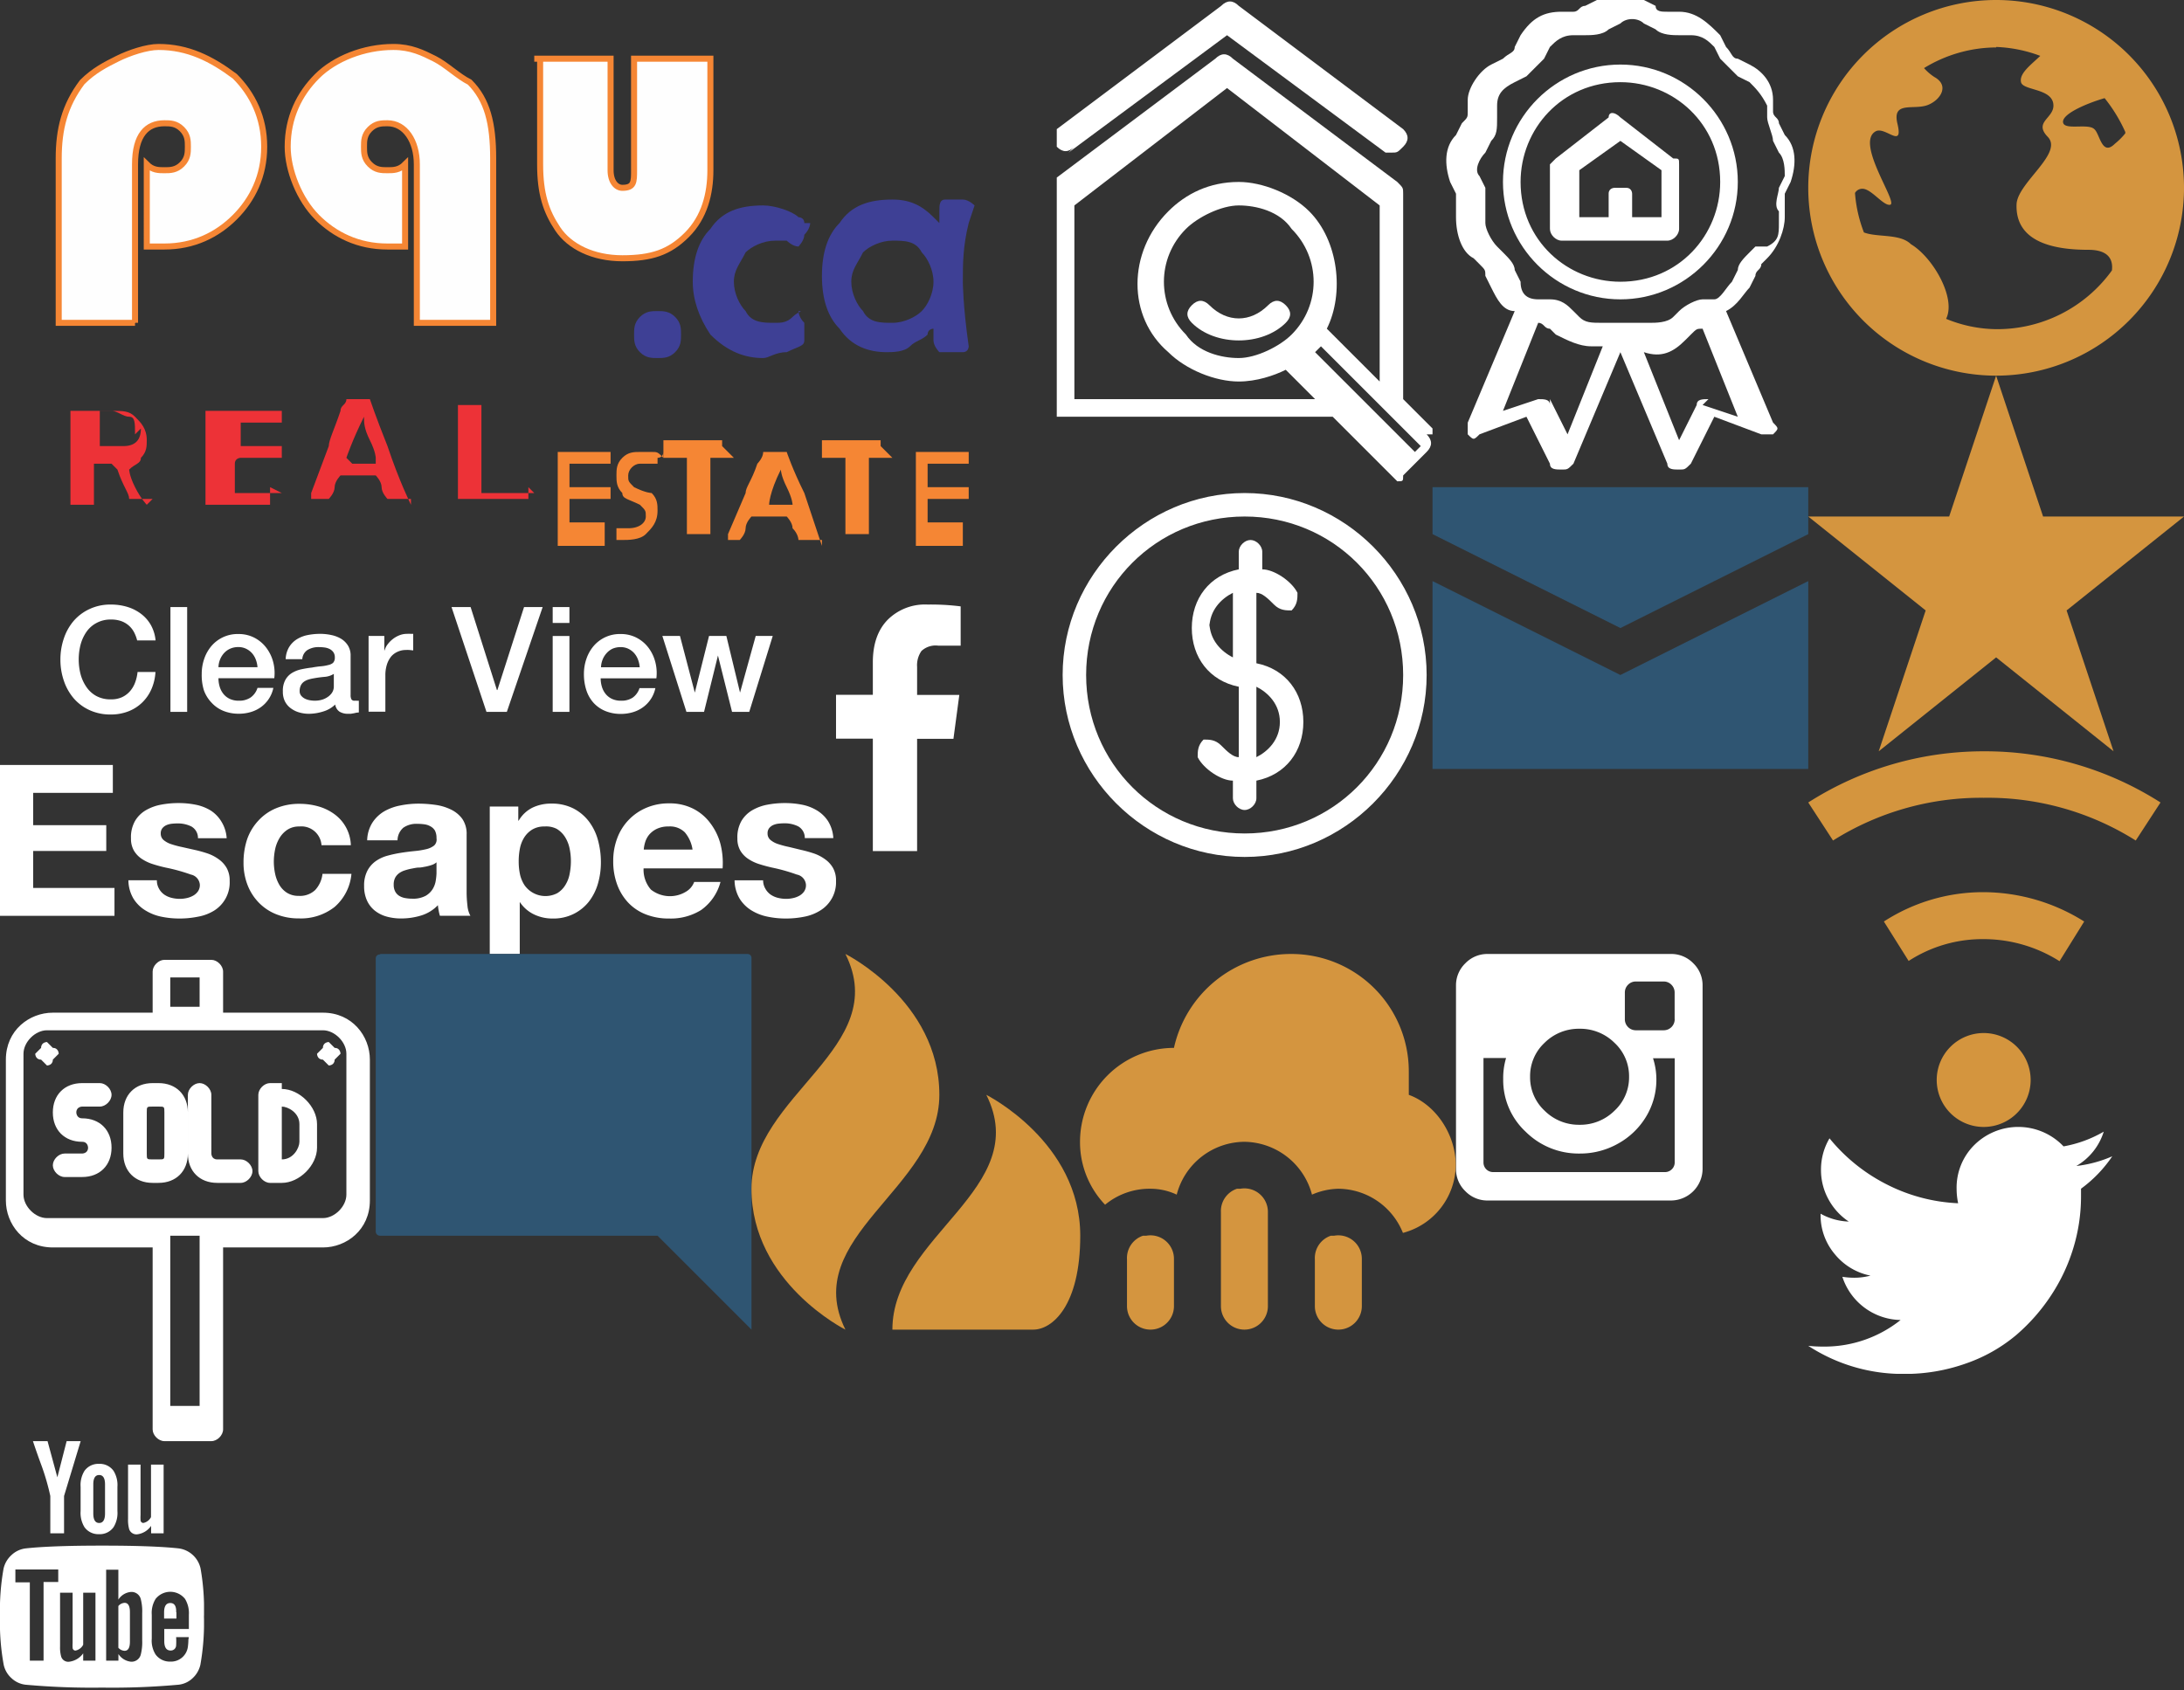 <svg width="372" height="288" viewBox="0 0 372 288" xmlns="http://www.w3.org/2000/svg" xmlns:xlink="http://www.w3.org/1999/xlink"><rect x="0" y="0" width="372" height="288" fill="#333333" stroke="none"/><svg width="64" height="64" viewBox="0 0 64 64" shape-rendering="geometricPrecision" text-rendering="geometricPrecision" image-rendering="optimizeQuality" fill-rule="evenodd" clip-rule="evenodd" id="HomeEvalue" x="180" y="83"><defs><style>.afil0{fill:#fff}</style></defs><g id="a图层_x0020_1"><g id="a_254241376"><path class="afil0" d="M32 1C15 1 1 15 1 32s14 31 31 31 31-14 31-31S49 1 32 1zm0 58C17 59 5 47 5 32S17 5 32 5s27 12 27 27-12 27-27 27z"/><path class="afil0" d="M34 30V18c1 0 2 1 3 2s2 1 3 1c1-1 1-2 1-3-1-2-4-4-6-4v-3c0-1-1-2-2-2s-2 1-2 2v3c-5 1-8 5-8 10s3 9 8 10v12c-1 0-2-1-3-2s-2-1-3-1c-1 1-1 2-1 3 1 2 4 4 6 4v3c0 1 1 2 2 2s2-1 2-2v-3c5-1 8-5 8-10s-3-9-8-10zm-8-6c0-3 2-5 4-6v11c-2-1-4-3-4-6zm8 21V34c2 1 4 3 4 6s-2 5-4 6z"/></g></g></svg><svg width="64" height="83" viewBox="0 0 64 83" shape-rendering="geometricPrecision" text-rendering="geometricPrecision" image-rendering="optimizeQuality" fill-rule="evenodd" clip-rule="evenodd" id="HomeSearch" x="180"><defs><style>.bfil0{fill:#fff}</style></defs><g id="b图层_x0020_1"><g id="b_254217984"><path class="bfil0" d="M2 26L29 6l27 20h1c1 0 1 0 2-1s1-2 0-3L31 1c-1-1-2-1-3 0L0 22c-1 1-1 2 0 3s2 1 3 0z"/><path class="bfil0" d="M65 74l-6-6V33c0-1 0-1-1-2L30 10c-1-1-2-1-3 0L-1 31c-1 0-1 1-1 2v36c0 1 1 2 2 2h47l10 10 1 1c1 0 1 0 1-1l4-4c1-1 1-2 0-3zM3 35l26-20 26 20v30l-9-9c3-6 2-15-3-20-3-3-8-5-12-5-5 0-9 2-12 5-7 7-7 18 0 24 3 3 8 5 12 5 3 0 6-1 8-2l5 5H3V36zm28 26c-3 0-7-1-9-4-5-5-5-13 0-18 2-2 6-4 9-4s7 1 9 4c5 5 5 13 0 18-2 2-6 4-9 4zm12 0l1-1 1-1 17 17-1 1-17-17z"/><path class="bfil0" d="M39 52c-1-1-2-1-3 0-3 3-7 3-10 0-1-1-2-1-3 0s-1 2 0 3c2 2 5 3 8 3s6-1 8-3c1-1 1-2 0-3z"/></g></g></svg><svg width="64" height="83" viewBox="0 0 64 83" shape-rendering="geometricPrecision" text-rendering="geometricPrecision" image-rendering="optimizeQuality" fill-rule="evenodd" clip-rule="evenodd" id="Prize" x="244"><defs><style>.cfil0{fill:#fff}</style></defs><g id="c图层_x0020_1"><g id="c_242717424"><path class="cfil0" d="M61 31c1-3 1-6-1-8l-1-2c0-1-1-1-1-2v-2c0-3-2-5-4-6l-2-1c-1 0-1-1-2-2l-1-2c-2-2-4-4-7-4h-2c-1 0-2 0-2-1l-2-1c-2-1-5-1-8 0l-2 1c-1 0-1 1-2 1h-2c-3 0-5 1-7 4l-1 2c0 1-1 1-2 2l-2 1c-2 1-4 4-4 6v2c0 1 0 1-1 2l-1 2c-2 2-2 5-1 8l1 2v4c0 3 1 6 3 7l1 1c1 1 1 1 1 2l1 2c1 2 2 4 4 4L6 72v2c1 1 1 1 2 0l8-3 4 8c0 1 1 1 2 1s1 0 2-1l8-19 8 19c0 1 1 1 2 1s1 0 2-1l4-8 8 3h2c1-1 1-1 0-2l-8-19c2-1 3-3 4-4l1-2c0-1 1-1 1-2l1-1c2-2 3-5 3-7v-4l1-2zm-6 11l-1 1c-1 1-2 2-2 3l-1 2c-1 1-2 3-3 3h-2c-1 0-3 1-4 2l-1 1c-1 1-3 1-4 1h-8c-2 0-3 0-4-1l-1-1c-1-1-2-2-4-2h-2c-2 0-3-1-3-3l-1-2c0-1-1-2-2-3l-1-1c-1-1-2-3-2-4v-6l-1-2c-1-1 0-3 1-4l1-2c1-1 1-2 1-4v-2c0-2 1-3 3-4l2-1 3-3 1-2c1-1 2-2 4-2h2c1 0 3 0 4-1l2-1c1-1 3-1 4 0l2 1c1 1 3 1 4 1h2c2 0 3 1 4 2l1 2 3 3 2 1c1 1 2 2 3 4v2c0 1 1 3 1 4l1 2c1 1 1 3 1 4l-1 2c0 1-1 3 0 4v2c0 2 0 3-2 4zm-8 26c-1 0-2 0-2 1l-3 6-6-15c3 1 5 0 7-2l1-1c1-1 1-1 2-1l6 15-6-2zm-27 1c0-1-1-1-2-1l-6 2 6-15c1 0 1 1 2 1l1 1c2 1 4 2 6 2h2l-6 15-3-6z"/><path class="cfil0" d="M32 51c11 0 20-9 20-20s-9-20-20-20-20 9-20 20 9 20 20 20zm0-37c9 0 17 7 17 17 0 9-7 17-17 17-9 0-17-7-17-17 0-9 7-17 17-17z"/><path class="cfil0" d="M23 41h17c1 0 2-1 2-2V28c0-1 0-1-1-1l-9-7c-1-1-2-1-2 0l-9 7-1 1v11c0 1 1 2 2 2zm2-12l7-5 7 5v8h-5v-4s0-1-1-1h-2s-1 0-1 1v4h-5v-8z"/></g></g></svg><svg id="clear-view-escapes" data-name="Layer 1" width="142.4" height="59.53" viewBox="0 0 142.4 59.53" y="103"><defs><style>.dcls-1{fill:#fff}</style></defs><title>clear-view-escapes</title><path class="dcls-1" d="M19.5 27.52v4.75H5.93v5.51h12.45v4.39H5.93v6.3h13.85v4.75H.28v-25.7H19.5zm7.86 21.07a3 3 0 0 0 .88 1 3.78 3.78 0 0 0 1.24.56 5.84 5.84 0 0 0 1.46.18 5.46 5.46 0 0 0 1.13-.13 3.86 3.86 0 0 0 1.08-.4 2.47 2.47 0 0 0 .85-.75 1.89 1.89 0 0 0 .32-1.13 1.91 1.91 0 0 0-1.53-1.73 30.59 30.59 0 0 0-4.3-1.19q-1.12-.25-2.18-.59a7.38 7.38 0 0 1-1.89-.9 4.35 4.35 0 0 1-1.33-1.4 4 4 0 0 1-.5-2.07 5.6 5.6 0 0 1 .7-3 5.16 5.16 0 0 1 1.85-1.82 8.13 8.13 0 0 1 2.59-.94 15.92 15.92 0 0 1 3-.27 14.79 14.79 0 0 1 2.93.29 7.77 7.77 0 0 1 2.54 1 5.83 5.83 0 0 1 1.8 1.88 6.11 6.11 0 0 1 .89 2.82H34a2.24 2.24 0 0 0-1.12-2 5.1 5.1 0 0 0-2.37-.52 8.77 8.77 0 0 0-.94.05 3.15 3.15 0 0 0-.92.23 1.91 1.91 0 0 0-.7.52 1.38 1.38 0 0 0-.29.92 1.4 1.4 0 0 0 .5 1.12 3.88 3.88 0 0 0 1.31.7 16.38 16.38 0 0 0 1.85.49l2.18.49a21.57 21.57 0 0 1 2.18.61 7.2 7.2 0 0 1 1.89 1 4.63 4.63 0 0 1 1.33 1.48 4.34 4.34 0 0 1 .5 2.18 5.65 5.65 0 0 1-2.66 5.07A7.9 7.9 0 0 1 34 53.37a15.9 15.9 0 0 1-3.11.31 15.36 15.36 0 0 1-3.17-.32A8.35 8.35 0 0 1 25 52.27a6.17 6.17 0 0 1-2-2 6.25 6.25 0 0 1-.85-3.11H27a2.8 2.8 0 0 0 .36 1.43zM51.27 38a3.59 3.59 0 0 0-2.05.56A4.45 4.45 0 0 0 47.87 40a6.23 6.23 0 0 0-.74 1.94 10.54 10.54 0 0 0-.21 2.06 10.11 10.11 0 0 0 .21 2 6.32 6.32 0 0 0 .7 1.89 4 4 0 0 0 1.31 1.39 3.61 3.61 0 0 0 2 .54 3.75 3.75 0 0 0 2.83-1 4.86 4.86 0 0 0 1.24-2.75h4.93a8.43 8.43 0 0 1-2.88 5.65 9.29 9.29 0 0 1-6.08 1.94 10.16 10.16 0 0 1-3.83-.7 8.49 8.49 0 0 1-3-2 8.92 8.92 0 0 1-1.91-3 10.42 10.42 0 0 1-.68-3.83 12.4 12.4 0 0 1 .63-4 9 9 0 0 1 1.9-3.13 8.49 8.49 0 0 1 3-2.1 10.15 10.15 0 0 1 4-.76 11.63 11.63 0 0 1 3.19.43 8.49 8.49 0 0 1 2.73 1.31 6.79 6.79 0 0 1 2.83 5.31h-5A3.43 3.43 0 0 0 51.27 38zm11.55 2.33a5.93 5.93 0 0 1 .9-3 6.13 6.13 0 0 1 2-1.91 8.83 8.83 0 0 1 2.75-1 15.71 15.71 0 0 1 3.08-.31 20.85 20.85 0 0 1 2.84.2 8.72 8.72 0 0 1 2.63.77A5.18 5.18 0 0 1 79 36.67a4.47 4.47 0 0 1 .76 2.72v9.68a19.49 19.49 0 0 0 .14 2.41 4.34 4.34 0 0 0 .5 1.73h-5.19a6.77 6.77 0 0 1-.21-.88 7.44 7.44 0 0 1-.13-.92A6.64 6.64 0 0 1 72 53.17a11.55 11.55 0 0 1-3.38.5 9.1 9.1 0 0 1-2.48-.32 5.68 5.68 0 0 1-2-1 4.69 4.69 0 0 1-1.35-1.73 5.84 5.84 0 0 1-.49-2.48 5.42 5.42 0 0 1 .56-2.61 4.66 4.66 0 0 1 1.44-1.64 6.44 6.44 0 0 1 2-.92 21.75 21.75 0 0 1 2.29-.49q1.15-.18 2.27-.29a13.74 13.74 0 0 0 2-.32 3.43 3.43 0 0 0 1.37-.63 1.38 1.38 0 0 0 .4-1.24 2.72 2.72 0 0 0-.27-1.31 2 2 0 0 0-.72-.69 2.86 2.86 0 0 0-1-.36 8.61 8.61 0 0 0-1.28-.09 3.88 3.88 0 0 0-2.37.65 2.89 2.89 0 0 0-1 2.16h-5.17zm11.8 3.78a2.28 2.28 0 0 1-.81.45 8.28 8.28 0 0 1-1 .27c-.41.07-.81.17-1.2.17s-.82.11-1.22.18a9.24 9.24 0 0 0-1.13.29 3.34 3.34 0 0 0-1 .49 2.3 2.3 0 0 0-.67.77 2.49 2.49 0 0 0-.25 1.19 2.4 2.4 0 0 0 .25 1.15 1.93 1.93 0 0 0 .68.74 2.9 2.9 0 0 0 1 .38 6.48 6.48 0 0 0 1.19.11 4.51 4.51 0 0 0 2.34-.5 3.36 3.36 0 0 0 1.22-1.21 3.87 3.87 0 0 0 .49-1.42 10.06 10.06 0 0 0 .12-1.17v-1.89zm13.94-9.51V37h.07A5.62 5.62 0 0 1 91 34.78a7.29 7.29 0 0 1 3.17-.68 8.07 8.07 0 0 1 3.78.83 7.82 7.82 0 0 1 2.63 2.2 9.31 9.31 0 0 1 1.55 3.19 14.19 14.19 0 0 1 .5 3.8 12.82 12.82 0 0 1-.5 3.6 9.18 9.18 0 0 1-1.53 3.06 7.58 7.58 0 0 1-2.6 2.11 7.69 7.69 0 0 1-3.58.79 7.23 7.23 0 0 1-3.18-.7 6 6 0 0 1-2.39-2.07h-.04v8.82H83.7V34.6h4.86zm6.64 14.76A4.09 4.09 0 0 0 96.56 48a5.43 5.43 0 0 0 .74-1.89 11.19 11.19 0 0 0 .22-2.2 10.32 10.32 0 0 0-.23-2.2 5.86 5.86 0 0 0-.77-1.92 4.33 4.33 0 0 0-1.39-1.37 3.87 3.87 0 0 0-2.08-.42 3.94 3.94 0 0 0-2.11.52 4.22 4.22 0 0 0-1.37 1.35 5.6 5.6 0 0 0-.74 1.91 11.3 11.3 0 0 0-.2 2.22 10.31 10.31 0 0 0 .23 2.2 5.69 5.69 0 0 0 .76 1.8 4.36 4.36 0 0 0 5.58 1.36zm15.95-.61a5.24 5.24 0 0 0 6 .34 3.21 3.21 0 0 0 1.37-1.64H123a8.54 8.54 0 0 1-3.31 4.79 9.75 9.75 0 0 1-5.4 1.44 10.6 10.6 0 0 1-4-.7 8.22 8.22 0 0 1-3-2 9 9 0 0 1-1.89-3.09 11.34 11.34 0 0 1-.67-4 10.84 10.84 0 0 1 .68-3.89 9 9 0 0 1 4.95-5.18 9.63 9.63 0 0 1 3.87-.76 8.84 8.84 0 0 1 4.14.92 8.26 8.26 0 0 1 2.9 2.46A10.14 10.14 0 0 1 123 41a13.14 13.14 0 0 1 .36 4.14H109.9a5.16 5.16 0 0 0 1.25 3.61zm5.78-9.75a3.59 3.59 0 0 0-2.79-1 4.45 4.45 0 0 0-2 .41 3.89 3.89 0 0 0-1.3 1 3.77 3.77 0 0 0-.68 1.3 5.83 5.83 0 0 0-.23 1.22h8.31a5.91 5.91 0 0 0-1.31-2.93zm13.71 9.59a3 3 0 0 0 .88 1 3.78 3.78 0 0 0 1.24.56 5.83 5.83 0 0 0 1.46.18 5.46 5.46 0 0 0 1.13-.13 3.86 3.86 0 0 0 1.08-.4 2.47 2.47 0 0 0 .81-.72 1.89 1.89 0 0 0 .32-1.13 1.91 1.91 0 0 0-1.56-1.76 30.55 30.55 0 0 0-4.22-1.19q-1.11-.25-2.18-.59a7.39 7.39 0 0 1-1.89-.9 4.36 4.36 0 0 1-1.33-1.4 4 4 0 0 1-.5-2.07 5.6 5.6 0 0 1 .7-3 5.18 5.18 0 0 1 1.85-1.82 8.13 8.13 0 0 1 2.59-.94 15.91 15.91 0 0 1 3-.27 14.79 14.79 0 0 1 2.93.29 7.77 7.77 0 0 1 2.54 1 5.84 5.84 0 0 1 1.85 1.82 6.11 6.11 0 0 1 .88 2.86h-4.86a2.24 2.24 0 0 0-1.12-2 5.1 5.1 0 0 0-2.37-.52 8.77 8.77 0 0 0-.94.05 3.15 3.15 0 0 0-.92.23 1.9 1.9 0 0 0-.7.52 1.38 1.38 0 0 0-.29.92 1.4 1.4 0 0 0 .5 1.12 3.87 3.87 0 0 0 1.31.7 16.33 16.33 0 0 0 1.85.49l2.1.51a21.57 21.57 0 0 1 2.18.61 7.18 7.18 0 0 1 1.89 1 4.63 4.63 0 0 1 1.33 1.48 4.33 4.33 0 0 1 .5 2.18 5.65 5.65 0 0 1-2.68 5.04 7.89 7.89 0 0 1-2.72 1.06 15.9 15.9 0 0 1-3.11.31 15.35 15.35 0 0 1-3.17-.32 8.35 8.35 0 0 1-2.75-1.08 6.18 6.18 0 0 1-2-2 6.25 6.25 0 0 1-.85-3.11h4.86a2.8 2.8 0 0 0 .38 1.42zm-107-42.3a6.36 6.36 0 0 0-.55-1.43 4 4 0 0 0-.9-1.12A4 4 0 0 0 20.9 3a5.11 5.11 0 0 0-1.71-.26 5 5 0 0 0-2.46.58A4.84 4.84 0 0 0 15 4.85a6.93 6.93 0 0 0-1 2.19 10.16 10.16 0 0 0 0 5 6.92 6.92 0 0 0 1 2.19 4.83 4.83 0 0 0 1.69 1.54 5 5 0 0 0 2.46.57A4.44 4.44 0 0 0 21 16a4.12 4.12 0 0 0 1.38-1 4.71 4.71 0 0 0 .9-1.49 7.13 7.13 0 0 0 .43-1.83h3.05a8.48 8.48 0 0 1-.69 2.93 7.17 7.17 0 0 1-1.59 2.29 7 7 0 0 1-2.35 1.49 8.14 8.14 0 0 1-3 .53 8.43 8.43 0 0 1-3.59-.74 7.88 7.88 0 0 1-2.69-2 9 9 0 0 1-1.69-3 11 11 0 0 1-.59-3.63 11 11 0 0 1 .59-3.6 9 9 0 0 1 1.69-3 8 8 0 0 1 2.69-2 8.29 8.29 0 0 1 3.65-.76A9.46 9.46 0 0 1 22 .6a7.31 7.31 0 0 1 2.34 1.2A6.23 6.23 0 0 1 26 3.72a6.66 6.66 0 0 1 .78 2.58h-3.14zM29.31.62h2.85v17.85h-2.85V.62zm8.18 12.12a5 5 0 0 0 .21 1.45 3.57 3.57 0 0 0 .64 1.23 3.06 3.06 0 0 0 1.08.84 3.54 3.54 0 0 0 1.55.31A3.42 3.42 0 0 0 43 16a3.17 3.17 0 0 0 1.14-1.61h2.7a5.36 5.36 0 0 1-2.1 3.26 5.71 5.71 0 0 1-1.74.85 7 7 0 0 1-2 .29 6.85 6.85 0 0 1-2.7-.5 5.58 5.58 0 0 1-2-1.4 5.93 5.93 0 0 1-1.3-2.12 8.74 8.74 0 0 1-.36-2.77 7.79 7.79 0 0 1 .44-2.61 6.68 6.68 0 0 1 1.25-2.18 5.86 5.86 0 0 1 4.56-2 5.8 5.8 0 0 1 2.74.64 6 6 0 0 1 2 1.69 6.84 6.84 0 0 1 1.17 2.39 7.42 7.42 0 0 1 .2 2.81h-9.5zm6.65-1.88a4.61 4.61 0 0 0-.29-1.3 3.47 3.47 0 0 0-.65-1.09 3.23 3.23 0 0 0-1-.75 3 3 0 0 0-1.31-.29 3.42 3.42 0 0 0-1.36.26 3.11 3.11 0 0 0-1.05.73 3.59 3.59 0 0 0-.7 1.09 3.78 3.78 0 0 0-.29 1.35h6.65zM60 15.59a1.51 1.51 0 0 0 .14.75.58.58 0 0 0 .54.23H61a1.85 1.85 0 0 0 .4 0v2l-.4.04-.49.11-.5.08h-.43a2.75 2.75 0 0 1-1.45-.35 1.74 1.74 0 0 1-.75-1.23 5 5 0 0 1-2.09 1.2 8.22 8.22 0 0 1-2.39.38 5.86 5.86 0 0 1-1.68-.24 4.38 4.38 0 0 1-1.41-.7 3.35 3.35 0 0 1-1-1.18 3.62 3.62 0 0 1-.35-1.68 3.84 3.84 0 0 1 .44-2 3.24 3.24 0 0 1 1.15-1.18 5.21 5.21 0 0 1 1.6-.61q.89-.19 1.79-.29a14.67 14.67 0 0 1 1.48-.21 6.86 6.86 0 0 0 1.24-.21 1.9 1.9 0 0 0 .84-.37 1.27 1.27 0 0 0 .31-.94 1.46 1.46 0 0 0-.26-.9 1.77 1.77 0 0 0-.65-.54 2.82 2.82 0 0 0-.86-.25 6.94 6.94 0 0 0-.9-.06 3.58 3.58 0 0 0-2 .5 2 2 0 0 0-.87 1.55h-2.83a4.29 4.29 0 0 1 .6-2.08 4.14 4.14 0 0 1 1.34-1.33 5.48 5.48 0 0 1 1.84-.7 10.94 10.94 0 0 1 2.1-.2 8.85 8.85 0 0 1 1.88.2 5.34 5.34 0 0 1 1.65.62 3.61 3.61 0 0 1 1.19 1.16A3.19 3.19 0 0 1 60 8.94v6.65zM57.14 12a3.45 3.45 0 0 1-1.6.51q-1 .09-1.9.26a6.12 6.12 0 0 0-.87.21 2.63 2.63 0 0 0-.75.38 1.65 1.65 0 0 0-.51.63 2.14 2.14 0 0 0-.19.94 1.19 1.19 0 0 0 .27.8 2 2 0 0 0 .66.51 3.08 3.08 0 0 0 .85.26 5.3 5.3 0 0 0 .84.07 4.6 4.6 0 0 0 1-.12A3.4 3.4 0 0 0 56 16a2.73 2.73 0 0 0 .81-.76 1.93 1.93 0 0 0 .33-1.14V12zm5.92-6.46h2.68V8h.05a2.88 2.88 0 0 1 .49-1 4.73 4.73 0 0 1 .88-.91 4.4 4.4 0 0 1 1.14-.66 3.41 3.41 0 0 1 1.28-.25 6.21 6.21 0 0 1 .69 0h.39V8L70 7.93a5.06 5.06 0 0 0-.61 0 3.28 3.28 0 0 0-1.36.29 3.13 3.13 0 0 0-1.09.78 4.16 4.16 0 0 0-.75 1.39 6 6 0 0 0-.27 1.9v6.15h-2.86V5.54zM77.19.62h3.25l4.48 14.13H85L89.54.62h3.17l-6.1 17.85h-3.47zm17.23 0h2.85v2.7h-2.85V.62zm0 4.93h2.85v12.92h-2.85V5.54zm8.17 7.19a5 5 0 0 0 .21 1.45 3.57 3.57 0 0 0 .64 1.23 3.06 3.06 0 0 0 1.08.84 3.54 3.54 0 0 0 1.55.31 3.42 3.42 0 0 0 2-.54 3.18 3.18 0 0 0 1.14-1.61h2.7a5.36 5.36 0 0 1-2.1 3.26 5.71 5.71 0 0 1-1.74.85 7 7 0 0 1-2 .29 6.85 6.85 0 0 1-2.7-.5 5.58 5.58 0 0 1-2-1.4 5.93 5.93 0 0 1-1.22-2.15 8.73 8.73 0 0 1-.41-2.77 7.77 7.77 0 0 1 .44-2.61 6.69 6.69 0 0 1 1.25-2.18 5.86 5.86 0 0 1 4.56-2 5.79 5.79 0 0 1 2.74.64 6 6 0 0 1 2 1.69 6.85 6.85 0 0 1 1.16 2.41 7.42 7.42 0 0 1 .19 2.81h-9.5zm6.65-1.88a4.6 4.6 0 0 0-.29-1.3 3.48 3.48 0 0 0-.65-1.09 3.22 3.22 0 0 0-1-.75 3 3 0 0 0-1.3-.28 3.43 3.43 0 0 0-1.36.26 3.12 3.12 0 0 0-1 .73 3.6 3.6 0 0 0-.7 1.09 3.8 3.8 0 0 0-.29 1.35h6.65zm3.86-5.32h3l2.53 9.65 2.42-9.65H124l2.33 9.65L129 5.54h2.9l-4 12.93h-2.93l-2.4-9.6-2.37 9.6h-3z" transform="translate(-.28 -.19)"/></svg><svg id="comment" data-name="Layer 1" width="64" height="64" viewBox="0 0 64 64" x="64" y="162.53"><defs><style>.ecls-1{fill:#2f5572}</style></defs><title>comment</title><path class="ecls-1" d="M.72.08A.67.67 0 0 0 0 .8v46.48a.72.72 0 0 0 .72.72H48l16 16V.72a.67.67 0 0 0-.72-.72H.8z"/></svg><svg id="facebook" data-name="Layer 1" width="21.23" height="42.01" viewBox="0 0 21.23 42.01" x="142.4" y="103"><defs><style>.fcls-1{fill:#fff}</style></defs><title>facebook</title><path class="fcls-1" d="M21.23.31V7H17.4a3.55 3.55 0 0 0-2.85.91 4.26 4.26 0 0 0-.74 2.72v4.77H21l-1 7.47h-6.19V42H6.27V22.85H0v-7.47h6.27V9.85q0-4.69 2.55-7.28A9 9 0 0 1 15.63 0a39.57 39.57 0 0 1 5.6.31z"/></svg><svg id="fire" data-name="Layer 1" width="56" height="64" viewBox="0 0 56 64" x="128" y="162.53"><defs><style>.gcls-1{fill:#d4953d}</style></defs><title>Untitled-2</title><path class="gcls-1" d="M16 0C24 16 0 24 0 40s16 24 16 24C8.16 48.16 32 40 32 24S16 0 16 0zm24 24c8 16-16 24-16 40h24c3.2 0 8-4 8-16 0-16-16-24-16-24z"/></svg><svg id="globe" data-name="Layer 1" width="64" height="64" viewBox="0 0 64 64" x="308"><defs><style>.hcls-1{fill:#d4953f}</style></defs><title>globe</title><path class="hcls-1" d="M32 0a32 32 0 1 0 32 32A32 32 0 0 0 32 0zm0 8a23.75 23.75 0 0 1 7.52 1.52c-1.68 1.6-3.6 3-3.28 4.48s5.52 1 5.52 4c0 2.16-3.36 2.8-1 5.28 2.8 2.8-5.12 7.84-5.28 11.52-.24 6.64 6.72 7.76 12.24 7.76 3.36 0 4.24 1.6 4 3.52a24.07 24.07 0 0 1-19.76 10 22.94 22.94 0 0 1-8.48-1.76c1.76-3.52-2.24-10.48-6-12.72-1.84-1.84-5.76-1.12-8-2a23.49 23.49 0 0 1-1.52-6.72 1.42 1.42 0 0 1 1.28-.72c1.52 0 3.6 3 4.72 2.72 1.4-.32-5.96-10.48-2.52-12.48 1.6-1 4.8 3.12 3.76-1.28-1-4.08 2.88-2.24 5.28-3.28 2.08-.88 3.6-3.28 1-4.72a8.55 8.55 0 0 1-1.76-1.52A23.75 23.75 0 0 1 32 8.08V8zm18.48 8.72A26.46 26.46 0 0 1 54 22.48v.24a11.78 11.78 0 0 1-1.76 1.76C50 26.72 49.68 22.8 48.72 22c-1-1-4.8.16-5.28-1-.56-1.48 4-3.4 7.04-4.28z"/></svg><svg id="instagram" data-name="Layer 1" width="42.01" height="42.01" viewBox="0 0 42.01 42.01" x="248" y="162.53"><defs><style>.icls-1{fill:#fff}</style></defs><title>instagram</title><path class="icls-1" d="M37.25 35.49V17.77h-3.69a11.77 11.77 0 0 1 .57 3.58 12.12 12.12 0 0 1-1.75 6.36 12.76 12.76 0 0 1-4.76 4.59 13.13 13.13 0 0 1-6.56 1.7 12.78 12.78 0 0 1-9.19-3.71 12 12 0 0 1-3.83-9 11.77 11.77 0 0 1 .49-3.56H4.68v17.76a1.63 1.63 0 0 0 1.6 1.67h29.3a1.63 1.63 0 0 0 1.17-.47 1.59 1.59 0 0 0 .5-1.2zm-7.77-14.57A7.75 7.75 0 0 0 27 15.14a8.28 8.28 0 0 0-6-2.4 8.25 8.25 0 0 0-5.91 2.39 7.75 7.75 0 0 0-2.47 5.78 7.75 7.75 0 0 0 2.47 5.79A8.25 8.25 0 0 0 21 29.1a8.28 8.28 0 0 0 6-2.4 7.75 7.75 0 0 0 2.48-5.78zm7.76-9.84V6.56a1.84 1.84 0 0 0-.54-1.31 1.8 1.8 0 0 0-1.31-.56h-4.78a1.8 1.8 0 0 0-1.31.56 1.84 1.84 0 0 0-.54 1.31v4.52A1.87 1.87 0 0 0 30.6 13h4.8a1.87 1.87 0 0 0 1.85-1.89zM42 5.39v31.23A5.41 5.41 0 0 1 36.62 42H5.39a5.19 5.19 0 0 1-3.8-1.59A5.19 5.19 0 0 1 0 36.62V5.39a5.19 5.19 0 0 1 1.59-3.8A5.19 5.19 0 0 1 5.39 0h31.23a5.19 5.19 0 0 1 3.8 1.59A5.19 5.19 0 0 1 42 5.39z"/></svg><svg id="mail" data-name="Layer 1" width="64" height="48" viewBox="0 0 64 48" x="244" y="83"><defs><style>.jcls-1{fill:#2f5572}</style></defs><title>mail</title><path class="jcls-1" d="M0 0v8l32 16L64 8V0H0zm0 16v32h64V16L32 32z"/></svg><svg width="180" height="103" viewBox="0 0 180 103" shape-rendering="geometricPrecision" text-rendering="geometricPrecision" image-rendering="optimizeQuality" fill-rule="evenodd" clip-rule="evenodd" id="pqu"><defs><style>.kstr0{stroke:#f58634;stroke-width:1.028}.kfil0,.kfil2{fill-rule:nonzero}.kfil2{fill:none}.kfil0{fill:#3e4095}.kfil1,.kfil3,.kfil4{fill-rule:nonzero}.kfil3{fill:#ed3237}.kfil4{fill:#f58634}.kfil1{fill:#fefefe}</style></defs><g id="k图层_x0020_1"><path class="kfil0" d="M116 57c0 1 0 2-1 3s-2 1-3 1-2 0-3-1-1-2-1-3 0-2 1-3 2-1 3-1 2 0 3 1 1 2 1 3z"/><path id="k1" class="kfil0" d="M138 38s0 1-1 2c0 1-1 2-1 2-1 0-2-1-2-1h-2c-2 0-4 1-5 2-1 2-2 3-2 5s1 4 2 5c1 2 3 2 5 2 1 0 2 0 3-1s2-1 1-1c0 0 0 1 1 2v3c0 1-1 1-3 2-2 0-3 1-4 1-3 0-6-1-9-4-2-3-3-6-3-9 0-4 1-7 3-9 2-3 5-4 9-4 2 0 5 1 6 2 0 0 1 0 1 1z"/><path id="k2" class="kfil0" d="M165 38c-1 4-1 7-1 10 0 0 0 4 1 11 0 0 0 1-1 1h-4s-1-1-1-2v-2s-1 0-1 1c-1 1-2 1-3 2s-3 1-4 1c-3 0-6-1-8-4-2-2-3-5-3-9s1-7 3-9c2-3 5-4 9-4 3 0 5 1 7 3l1 1v-2c0-1 0-2 1-2h3c1 0 2 1 2 1zm-6 10c0-2-1-4-2-5-1-2-3-2-5-2s-4 1-5 2c-1 2-2 3-2 5s1 4 2 5c1 2 3 2 5 2s4-1 5-2 2-3 2-5z"/></g><g id="k图层_x0020_1_0"><path class="kfil1" d="M23 55H10V27c0-5 1-9 4-13 2-2 4-3 6-4s5-2 7-2c5 0 9 2 13 5 3 3 5 7 5 12s-2 9-5 12-7 5-12 5h-3V28c1 1 2 1 3 1s2 0 3-1 1-2 1-3 0-2-1-3-2-1-3-1c-3 0-5 2-5 7v27z"/><path id="k1" class="kfil1" d="M71 55V28c0-4-2-7-5-7-1 0-2 0-3 1s-1 2-1 3 0 2 1 3 2 1 3 1 2 0 3-1v14h-3c-5 0-9-2-12-5s-5-8-5-12c0-5 2-9 5-12s8-5 13-5c3 0 5 1 7 2s4 3 6 4c3 3 4 7 4 13v28H71z"/><path id="k2" class="kfil1" d="M91 10h13v19c0 2 1 3 2 3 2 0 2-1 2-3V10h13v19c0 4-1 8-4 11s-6 4-11 4-9-2-11-5-3-6-3-11V10z"/><path id="k3" class="kfil2 kstr0" d="M23 55H10V27c0-5 1-9 4-13 2-2 4-3 6-4s5-2 7-2c5 0 9 2 13 5 3 3 5 7 5 12s-2 9-5 12-7 5-12 5h-3V28c1 1 2 1 3 1s2 0 3-1 1-2 1-3 0-2-1-3-2-1-3-1c-3 0-5 2-5 7v27z"/><path id="k4" class="kfil2 kstr0" d="M71 55V28c0-4-2-7-5-7-1 0-2 0-3 1s-1 2-1 3 0 2 1 3 2 1 3 1 2 0 3-1v14h-3c-5 0-9-2-12-5s-5-8-5-12c0-5 2-9 5-12s8-5 13-5c3 0 5 1 7 2s4 3 6 4c3 3 4 7 4 13v28H71z"/><path id="k5" class="kfil2 kstr0" d="M91 10h13v19c0 2 1 3 2 3 2 0 2-1 2-3V10h13v19c0 4-1 8-4 11s-6 4-11 4-9-2-11-5-3-6-3-11V10z"/><path class="kfil3" d="M26 85h-4c0-1-1-2-2-5l-1-1h-3v7h-4V70h7c2 0 3 0 4 1s2 2 2 4c0 1 0 2-1 3 0 1-1 1-2 2 0 0 0 1 1 3s2 3 2 3zm-3-11c0-2 0-3-1-3s-2-1-3-1h-2v6h4c2 0 3-1 3-3z"/><path id="k1" class="kfil3" d="M46 83v3H35V70h13v2h-7v4h7v2h-7s-1 0-1 1v5h8z"/><path id="k2" class="kfil3" d="M70 85h-4s-1-1-1-2-1-2-1-2h-6s-1 1-1 2-1 2-1 2h-3v-1l3-8c0-1 1-3 2-6 0-1 1-1 1-2h4s1 3 3 8c2 6 4 10 4 10zm-6-7s0-1-1-3-1-3-1-4c-2 4-3 7-3 7l1 1h4z"/><path id="k3" class="kfil3" d="M90 83v2H78V69h4v15h9z"/><path class="kfil4" d="M103 90v3h-8V77h9v2h-7v4h7v2h-7v4h6z"/><path id="k1" class="kfil4" d="M113 77s0 1-1 1v1h-3c-1 0-2 1-2 2s0 1 1 2c2 1 3 1 3 1 1 1 1 2 1 3 0 2-1 3-2 4s-3 1-4 1h-1v-2h2c2 0 3-1 3-2s0-1-1-2c-2-1-3-1-3-2-1-1-1-2-1-3s0-2 1-3 2-1 3-1h2c1 0 1 0 2 1z"/><path id="k2" class="kfil4" d="M125 78h-4v13h-4V78h-4v-3h10v1z"/><path id="k3" class="kfil4" d="M140 92h-4s0-1-1-2c0-1-1-2-1-2h-6s-1 1-1 2-1 2-1 2h-2v-1l3-7c0-1 1-2 2-5 0 0 1-1 1-2h4s1 3 3 7l3 9zm-5-6s0-1-1-3-1-3-1-3c-2 4-2 6-2 6h5z"/><path id="k4" class="kfil4" d="M152 78h-4v13h-4V78h-4v-3h10v1z"/><path id="k5" class="kfil4" d="M164 90v3h-8V77h9v2h-7v4h7v2h-7v4h6z"/></g></svg><svg id="rain" data-name="Layer 1" width="64" height="64" viewBox="0 0 64 64" x="184" y="162.53"><defs><style>.lcls-1{fill:#d4953f}</style></defs><title>rain</title><path class="lcls-1" d="M36 0a20.42 20.42 0 0 0-20 16A16 16 0 0 0 0 32a15.4 15.4 0 0 0 4.27 10.72A11.88 11.88 0 0 1 12 40a10.51 10.51 0 0 1 4.47 1A12 12 0 0 1 28 32a12.06 12.06 0 0 1 11.51 9A11.84 11.84 0 0 1 44 40a11.94 11.94 0 0 1 11 7.52A12.07 12.07 0 0 0 64 36c0-5.2-3.36-10.32-8-12v-4A20 20 0 0 0 36 0zm-9.27 40A4 4 0 0 0 24 44v16a4 4 0 1 0 8 0V44a4 4 0 0 0-4.71-4h-.56zm-16 8A4 4 0 0 0 8 52v8a4 4 0 1 0 8 0v-8a4 4 0 0 0-4.71-4h-.54zm32 0A4 4 0 0 0 40 52v8a4 4 0 1 0 8 0v-8a4 4 0 0 0-4.71-4h-.58z" transform="translate(-.04)"/></svg><svg width="64" height="83" viewBox="0 0 64 83" shape-rendering="geometricPrecision" text-rendering="geometricPrecision" image-rendering="optimizeQuality" fill-rule="evenodd" clip-rule="evenodd" id="sold" y="162.53"><defs><style>.mfil0{fill:#fff}</style></defs><g id="m图层_x0020_1"><g id="m_254223616"><path class="mfil0" d="M55 10H38V3c0-1-1-2-2-2h-8c-1 0-2 1-2 2v7H9c-4 0-8 3-8 8v24c0 4 3 8 8 8h17v31c0 1 1 2 2 2h8c1 0 2-1 2-2V50h17c4 0 8-3 8-8V18c0-4-3-8-8-8zm4 31c0 2-2 4-4 4H8c-2 0-4-2-4-4V17c0-2 2-4 4-4h47c2 0 4 2 4 4v24zM29 4h5v5h-5V4zm5 73h-5V48h5v29z"/><path class="mfil0" d="M9 16l-1-1s-1 0-1 1l-1 1s0 1 1 1l1 1s1 0 1-1l1-1s0-1-1-1zm47-1s-1 0-1 1l-1 1s0 1 1 1l1 1s1 0 1-1l1-1s0-1-1-1l-1-1zM14 26h3c1 0 2-1 2-2s-1-2-2-2h-3c-3 0-5 2-5 5s2 5 5 5c1 0 1 1 1 1 0 1-1 1-1 1h-3c-1 0-2 1-2 2s1 2 2 2h3c3 0 5-2 5-5s-2-5-5-5c-1 0-1-1-1-1 0-1 1-1 1-1zm13-4h-1c-3 0-5 2-5 5v7c0 3 2 5 5 5h1c3 0 5-2 5-5v-7c0-3-2-5-5-5zm1 12c0 1 0 1-1 1h-1c-1 0-1 0-1-1v-7c0-1 0-1 1-1h1c1 0 1 0 1 1v7zm20-12h-2c-1 0-2 1-2 2v13c0 1 1 2 2 2h2c3 0 6-3 6-6v-4c0-3-3-6-6-6zm3 10c0 1-1 3-3 3v-9c1 0 3 1 3 3v4zm-10 3h-4c-1 0-1-1-1-1V24c0-1-1-2-2-2s-2 1-2 2v10c0 3 2 5 5 5h4c1 0 2-1 2-2s-1-2-2-2z"/></g></g></svg><svg id="star" data-name="Layer 1" width="64" height="64" viewBox="0 0 64 64" x="308" y="64"><defs><style>.ncls-1{fill:#d4953f}</style></defs><title>star</title><path class="ncls-1" d="M32 0l-8 24H0l20 16-8 24 20-16 20 16-8-24 20-16H40z"/></svg><svg id="twitter" data-name="Layer 1" width="51.78" height="42.06" viewBox="0 0 51.78 42.06" x="308" y="192"><defs><style>.ocls-1{fill:#fff}</style></defs><title>twitter</title><path class="ocls-1" d="M51.78 5a22.23 22.23 0 0 1-5.32 5.52v1.38a30.15 30.15 0 0 1-1.25 8.53 30.81 30.81 0 0 1-3.76 8.13 32.1 32.1 0 0 1-6.06 6.92 27 27 0 0 1-8.48 4.8 31 31 0 0 1-10.62 1.8A29.47 29.47 0 0 1 0 37.29a22.71 22.71 0 0 0 2.56.13 20.78 20.78 0 0 0 13.17-4.53 10.63 10.63 0 0 1-9.92-7.36 13.45 13.45 0 0 0 2 .16 11 11 0 0 0 2.79-.36 10.44 10.44 0 0 1-6.09-3.67 10.25 10.25 0 0 1-2.41-6.75v-.13a10.52 10.52 0 0 0 4.8 1.34 10.6 10.6 0 0 1-3.45-3.78 10.34 10.34 0 0 1-1.28-5.07 10.4 10.4 0 0 1 1.45-5.33 30.08 30.08 0 0 0 9.71 7.83A29.57 29.57 0 0 0 25.53 13a11.79 11.79 0 0 1-.26-2.43 10.23 10.23 0 0 1 3-7.48 10.64 10.64 0 0 1 15 0l.21.22A20.81 20.81 0 0 0 50.33.8a10.3 10.3 0 0 1-4.67 5.85A21.14 21.14 0 0 0 51.78 5z"/></svg><svg id="wifi" data-name="Layer 1" width="60" height="64" viewBox="0 0 60 64" x="308" y="128"><defs><style>.pcls-1{fill:#d4953e}</style></defs><title>wifi</title><path class="pcls-1" d="M29.88 0A55.39 55.39 0 0 0 0 8.72l4.22 6.48a47.32 47.32 0 0 1 25.66-7.28 47.31 47.31 0 0 1 25.9 7.28L60 8.72A55.53 55.53 0 0 0 29.88 0zm0 24a31.08 31.08 0 0 0-17 5l4.22 6.72A23.09 23.09 0 0 1 29.8 32a24.17 24.17 0 0 1 13 3.76L47 29a32.37 32.37 0 0 0-17.2-5h.07zm0 24a8 8 0 1 0 8 8 8 8 0 0 0-8-8z"/></svg><svg id="youtube" data-name="Layer 1" width="34.75" height="42" viewBox="0 0 34.75 42" y="245.53"><defs><style>.qcls-1{fill:#fff}</style></defs><title>youtube</title><path class="qcls-1" d="M22.13 29.15v5q0 1.57-.91 1.57a1.5 1.5 0 0 1-1.06-.52v-7.11a1.5 1.5 0 0 1 1.06-.54q.91 0 .91 1.6zm7.92 0v1.08h-2.1v-1.06q0-1.59 1.06-1.59t1 1.59zM7.42 24h2.5v-2.14h-7.3v2.2h2.46V37.4h2.34V24zm6.75 13.4h2.09V25.82h-2.09v8.86a1.86 1.86 0 0 1-1.31 1 .48.48 0 0 1-.49-.47 6.52 6.52 0 0 1 0-.82v-8.57h-2.14V35a5.79 5.79 0 0 0 .19 1.71 1.26 1.26 0 0 0 1.36.87 3.43 3.43 0 0 0 2.39-1.43v1.25zm10.05-3.47v-4.6A8.33 8.33 0 0 0 24 27a1.63 1.63 0 0 0-1.67-1.31A2.82 2.82 0 0 0 20.16 27v-5.1h-2.08v15.5h2.09v-1.13a2.91 2.91 0 0 0 2.18 1.31A1.62 1.62 0 0 0 24 36.27a8.61 8.61 0 0 0 .22-2.35zm7.92-.24v-.3H30a11.6 11.6 0 0 1 0 1.43.9.9 0 0 1-.94.85q-1.08 0-1.08-1.61V32h4.19v-2.41a4.65 4.65 0 0 0-.66-2.72 3.2 3.2 0 0 0-5 0 4.52 4.52 0 0 0-.66 2.72v4.05a4.4 4.4 0 0 0 .66 2.72 3 3 0 0 0 2.49 1.2 2.9 2.9 0 0 0 3-2.51 10.31 10.31 0 0 0 .09-1.36zM17.89 12.3V7.38q0-1.61-1-1.61t-1 1.61v4.92q0 1.64 1 1.64t1-1.64zm16.85 17.6a40.6 40.6 0 0 1-.61 8.2 4.45 4.45 0 0 1-1.36 2.32 4.1 4.1 0 0 1-2.39 1.08 125.31 125.31 0 0 1-13 .49 125.31 125.31 0 0 1-13-.49A4.15 4.15 0 0 1 2 40.42 4.28 4.28 0 0 1 .63 38.1 39.76 39.76 0 0 1 0 29.9a40.6 40.6 0 0 1 .61-8.2A4.45 4.45 0 0 1 2 19.37a4.25 4.25 0 0 1 2.41-1.1q4.29-.47 13-.47t13 .47a4.4 4.4 0 0 1 3.75 3.42 39.76 39.76 0 0 1 .58 8.21zM11.35 0h2.39l-2.83 9.35v6.35H8.57V9.35a39.68 39.68 0 0 0-1.43-5Q6.27 2 5.61 0H8.1l1.67 6.16zM20 7.8v4.1a4.59 4.59 0 0 1-.66 2.76 2.88 2.88 0 0 1-2.49 1.19 2.9 2.9 0 0 1-2.46-1.19 4.68 4.68 0 0 1-.66-2.76V7.8a4.59 4.59 0 0 1 .66-2.74 2.9 2.9 0 0 1 2.46-1.19 2.88 2.88 0 0 1 2.49 1.19A4.59 4.59 0 0 1 20 7.8zM27.87 4v11.7h-2.13v-1.27a3.37 3.37 0 0 1-2.41 1.45A1.31 1.31 0 0 1 22 15a6 6 0 0 1-.19-1.76V4h2.13v8.6a6.14 6.14 0 0 0 0 .82.49.49 0 0 0 .47.52 1.87 1.87 0 0 0 1.31-1V4h2.16z"/></svg></svg>
